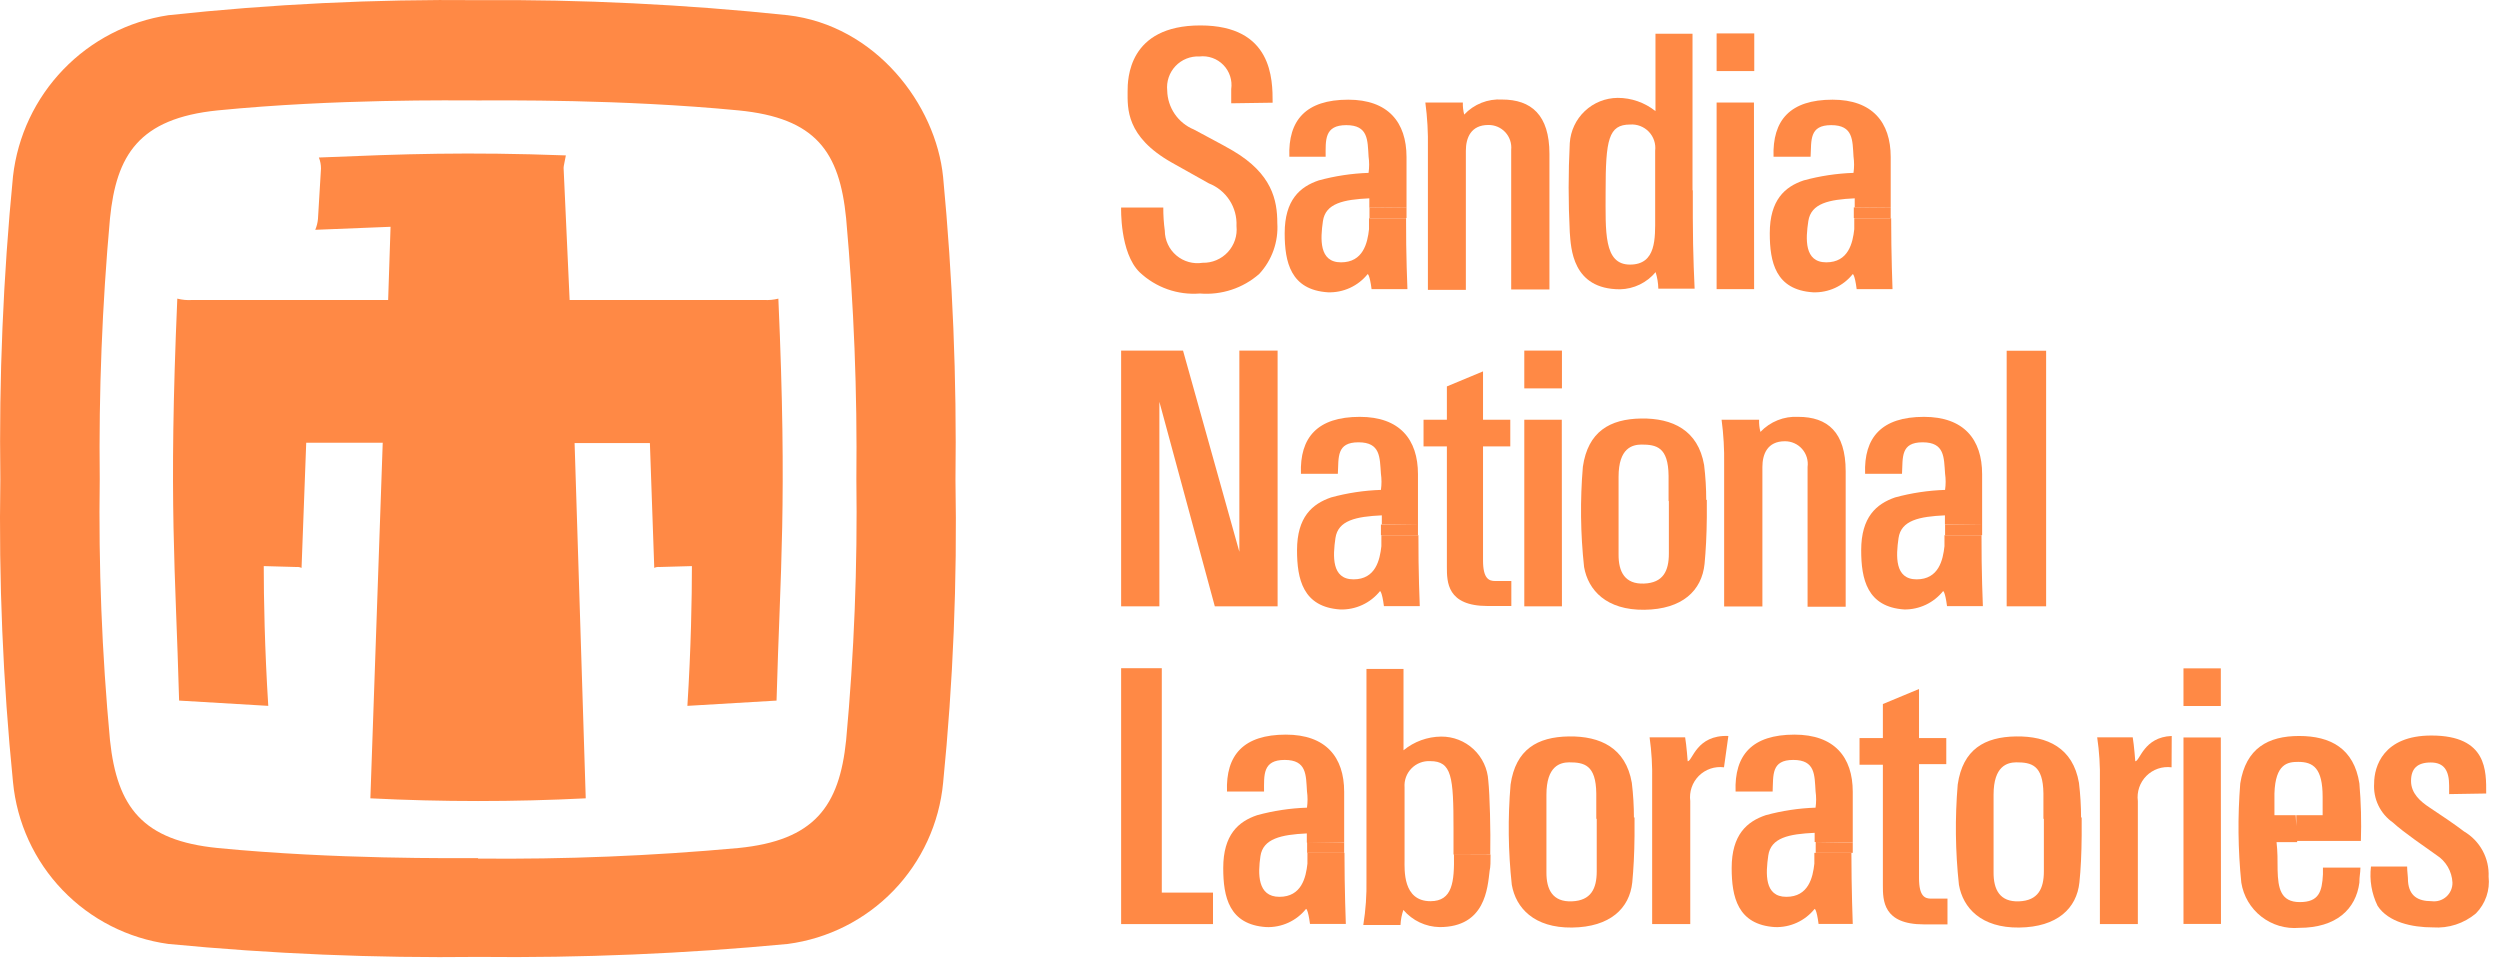 <svg width="166" height="64" viewBox="0 0 166 64" fill="none" xmlns="http://www.w3.org/2000/svg">
<path d="M31.743 57.009C37.511 57.067 43.279 56.833 49.023 56.309C54.083 55.809 55.733 53.539 56.183 49.149C56.715 43.388 56.942 37.603 56.863 31.819C56.926 26.038 56.699 20.257 56.183 14.499C55.743 10.079 54.183 7.829 49.023 7.329C41.233 6.579 33.363 6.669 31.743 6.669C30.123 6.669 22.253 6.559 14.463 7.329C9.193 7.859 7.723 10.329 7.303 14.499C6.783 20.257 6.556 26.038 6.623 31.819C6.539 37.604 6.766 43.389 7.303 49.149C7.773 53.619 9.493 55.819 14.463 56.309C22.253 57.069 30.163 56.979 31.743 56.979V63.539C24.879 63.623 18.016 63.336 11.183 62.679C8.503 62.312 6.025 61.051 4.152 59.1C2.279 57.149 1.12 54.622 0.863 51.929C0.194 45.248 -0.086 38.533 0.023 31.819C-0.069 25.105 0.211 18.392 0.863 11.709C1.167 9.039 2.343 6.543 4.209 4.609C6.074 2.675 8.526 1.409 11.183 1.009C18.011 0.274 24.876 -0.06 31.743 0.009C38.61 -0.043 45.474 0.291 52.303 1.009C58.143 1.689 62.143 6.939 62.623 11.759C63.257 18.443 63.531 25.156 63.443 31.869C63.562 38.583 63.288 45.297 62.623 51.979C62.368 54.667 61.208 57.189 59.333 59.133C57.459 61.076 54.98 62.327 52.303 62.679C45.469 63.326 38.607 63.613 31.743 63.539V57.009Z" fill="#FF8945"/>
<path d="M37.423 11.149L37.823 19.919H50.733C51.053 19.938 51.373 19.907 51.683 19.829C52.283 33.479 51.803 37.749 51.563 46.519L45.643 46.869C45.883 43.079 45.943 39.669 45.943 37.589L43.783 37.649C43.666 37.636 43.548 37.657 43.443 37.709L43.153 29.419H38.153L38.893 53.009C34.13 53.249 29.357 53.249 24.593 53.009L25.413 29.399H20.333L20.023 37.709C19.917 37.658 19.8 37.637 19.683 37.649L17.513 37.589C17.513 39.669 17.573 43.079 17.813 46.869L11.893 46.519C11.653 37.749 11.183 33.519 11.773 19.829C12.099 19.913 12.437 19.943 12.773 19.919H25.773L25.933 15.059L20.933 15.259C21.03 15.03 21.09 14.787 21.113 14.539L21.313 11.199C21.316 10.945 21.268 10.694 21.173 10.459C26.943 10.219 30.983 10.079 37.573 10.319C37.493 10.779 37.423 11.009 37.423 11.149Z" fill="#FF8945"/>
<path d="M125.543 13.799C125.543 12.629 125.543 11.429 125.543 10.429C125.543 8.109 124.313 6.619 121.683 6.619C118.863 6.619 117.683 7.979 117.763 10.409H120.223C120.283 9.309 120.123 8.309 121.593 8.309C123.063 8.309 123.003 9.309 123.073 10.389C123.124 10.751 123.124 11.118 123.073 11.479C121.954 11.516 120.843 11.684 119.763 11.979C118.523 12.399 117.513 13.269 117.513 15.489C117.513 17.399 117.893 19.249 120.383 19.409C120.887 19.428 121.389 19.329 121.847 19.119C122.306 18.909 122.709 18.593 123.023 18.199C123.023 18.199 123.153 18.199 123.283 19.199H125.663C125.663 19.199 125.573 16.889 125.573 14.489H123.123C123.123 14.739 123.123 14.989 123.123 15.219C123.023 16.139 122.733 17.419 121.263 17.419C119.793 17.419 119.893 15.859 120.073 14.679C120.253 13.499 121.443 13.249 123.153 13.169C123.153 13.169 123.153 13.419 123.153 13.779" fill="#FF8945"/>
<path d="M125.543 13.799C125.543 14.029 125.543 14.249 125.543 14.479H123.093V13.769" fill="#FF8945"/>
<path d="M116.463 6.809H113.983V19.199H116.473L116.463 6.809Z" fill="#FF8945"/>
<path d="M93.393 13.799C93.393 12.629 93.393 11.429 93.393 10.429C93.393 8.109 92.163 6.619 89.523 6.619C86.713 6.619 85.523 7.979 85.613 10.409H88.023C88.023 9.309 87.923 8.309 89.393 8.309C90.863 8.309 90.803 9.309 90.873 10.389C90.924 10.751 90.924 11.118 90.873 11.479C89.754 11.516 88.643 11.684 87.563 11.979C86.323 12.399 85.303 13.269 85.303 15.489C85.303 17.399 85.693 19.249 88.173 19.409C88.677 19.427 89.178 19.326 89.636 19.116C90.095 18.906 90.498 18.592 90.813 18.199C90.813 18.199 90.943 18.199 91.073 19.199H93.453C93.453 19.199 93.353 16.889 93.363 14.489H90.903C90.903 14.739 90.903 14.989 90.903 15.219C90.803 16.139 90.513 17.419 89.043 17.419C87.573 17.419 87.673 15.859 87.843 14.679C88.013 13.499 89.213 13.249 90.923 13.169C90.923 13.169 90.923 13.419 90.923 13.779" fill="#FF8945"/>
<path d="M93.393 13.799V14.479H90.933C90.933 14.229 90.933 13.989 90.933 13.769" fill="#FF8945"/>
<path d="M97.133 6.809H94.643C94.776 7.803 94.832 8.806 94.813 9.809V19.249H97.333V10.009C97.333 9.159 97.663 8.299 98.823 8.299C99.035 8.295 99.245 8.336 99.44 8.419C99.635 8.503 99.81 8.626 99.954 8.782C100.097 8.938 100.206 9.123 100.273 9.324C100.341 9.525 100.364 9.738 100.343 9.949V19.219H102.883V10.219C102.883 7.629 101.673 6.609 99.733 6.609C99.267 6.58 98.8 6.654 98.366 6.827C97.932 7 97.541 7.267 97.223 7.609C97.155 7.348 97.125 7.078 97.133 6.809Z" fill="#FF8945"/>
<path d="M109.903 12.639V10.009C109.93 9.781 109.906 9.549 109.834 9.331C109.761 9.113 109.641 8.914 109.483 8.748C109.324 8.582 109.131 8.453 108.916 8.37C108.702 8.287 108.472 8.252 108.243 8.269C106.803 8.269 106.613 9.269 106.613 12.719C106.613 15.379 106.473 17.569 108.233 17.569C109.993 17.569 109.903 15.809 109.903 14.409V12.639H112.403V14.459C112.403 16.889 112.523 19.169 112.523 19.169H110.113C110.105 18.796 110.044 18.425 109.933 18.069C109.644 18.417 109.284 18.698 108.877 18.895C108.47 19.092 108.025 19.199 107.573 19.209C104.383 19.209 104.313 16.459 104.233 15.419C104.133 13.447 104.133 11.471 104.233 9.499C104.286 8.689 104.643 7.93 105.233 7.374C105.823 6.817 106.602 6.505 107.413 6.499C108.325 6.497 109.211 6.808 109.923 7.379V2.239H112.383C112.383 3.609 112.383 9.419 112.383 12.669L109.903 12.639Z" fill="#FF8945"/>
<path d="M84.503 6.819C84.503 5.279 84.503 1.689 79.703 1.689C74.903 1.689 74.873 5.269 74.873 6.069C74.873 7.179 74.743 9.069 77.813 10.799L80.273 12.179C80.836 12.4 81.315 12.792 81.643 13.3C81.972 13.807 82.132 14.405 82.103 15.009C82.136 15.321 82.102 15.637 82.003 15.935C81.904 16.233 81.743 16.507 81.53 16.738C81.317 16.969 81.057 17.151 80.768 17.274C80.479 17.397 80.167 17.456 79.853 17.449C79.544 17.498 79.229 17.48 78.928 17.395C78.627 17.311 78.347 17.163 78.109 16.96C77.871 16.758 77.679 16.507 77.547 16.223C77.414 15.94 77.345 15.632 77.343 15.319C77.273 14.809 77.24 14.294 77.243 13.779H74.443C74.443 13.779 74.343 16.779 75.673 18.079C76.204 18.58 76.835 18.965 77.524 19.208C78.213 19.451 78.945 19.546 79.673 19.489C80.383 19.547 81.098 19.462 81.775 19.239C82.452 19.016 83.077 18.659 83.613 18.189C84.032 17.737 84.355 17.204 84.561 16.622C84.767 16.041 84.853 15.424 84.813 14.809C84.813 13.279 84.453 11.539 81.883 10.019C81.063 9.539 80.183 9.099 79.273 8.599C78.758 8.387 78.316 8.028 78.001 7.568C77.687 7.108 77.514 6.566 77.503 6.009C77.472 5.715 77.506 5.418 77.601 5.138C77.696 4.858 77.85 4.602 78.053 4.387C78.257 4.172 78.504 4.004 78.778 3.894C79.053 3.784 79.348 3.734 79.643 3.749C79.934 3.715 80.228 3.749 80.503 3.847C80.779 3.945 81.028 4.105 81.232 4.315C81.436 4.524 81.589 4.778 81.679 5.056C81.77 5.334 81.795 5.63 81.753 5.919C81.753 6.119 81.753 6.859 81.753 6.859L84.503 6.819Z" fill="#FF8945"/>
<path d="M116.483 2.219H113.983V4.719H116.483V2.219Z" fill="#FF8945"/>
<path d="M131.613 34.859C131.613 33.689 131.613 32.489 131.613 31.489C131.613 29.169 130.393 27.679 127.753 27.679C124.943 27.679 123.753 29.039 123.843 31.459H126.293C126.353 30.359 126.193 29.369 127.663 29.369C129.133 29.369 129.073 30.369 129.153 31.449C129.204 31.807 129.204 32.17 129.153 32.529C128.031 32.566 126.916 32.734 125.833 33.029C124.593 33.459 123.583 34.329 123.583 36.539C123.583 38.449 123.973 40.309 126.453 40.469C126.946 40.473 127.433 40.365 127.878 40.154C128.323 39.943 128.715 39.633 129.023 39.249C129.023 39.249 129.153 39.249 129.283 40.249H131.663C131.663 40.249 131.563 37.939 131.573 35.539H129.113C129.113 35.789 129.113 36.039 129.113 36.269C129.013 37.179 128.733 38.469 127.263 38.469C125.793 38.469 125.893 36.909 126.063 35.729C126.233 34.549 127.433 34.299 129.143 34.219C129.143 34.219 129.143 34.469 129.143 34.829" fill="#FF8945"/>
<path d="M131.613 34.859V35.539H129.153C129.153 35.289 129.153 35.049 129.153 34.829" fill="#FF8945"/>
<path d="M94.153 34.859C94.153 33.689 94.153 32.489 94.153 31.489C94.153 29.169 92.933 27.679 90.293 27.679C87.483 27.679 86.293 29.039 86.383 31.459H88.833C88.893 30.359 88.733 29.369 90.203 29.369C91.673 29.369 91.613 30.369 91.693 31.449C91.744 31.807 91.744 32.17 91.693 32.529C90.574 32.565 89.463 32.733 88.383 33.029C87.133 33.459 86.123 34.329 86.123 36.539C86.123 38.449 86.513 40.309 88.993 40.469C89.498 40.484 89.999 40.381 90.457 40.169C90.915 39.958 91.317 39.642 91.633 39.249C91.633 39.249 91.763 39.249 91.893 40.249H94.273C94.273 40.249 94.173 37.939 94.183 35.539H91.723C91.723 35.789 91.723 36.039 91.723 36.269C91.623 37.179 91.343 38.469 89.873 38.469C88.403 38.469 88.503 36.909 88.673 35.729C88.843 34.549 90.043 34.299 91.753 34.219C91.753 34.219 91.753 34.469 91.753 34.829" fill="#FF8945"/>
<path d="M94.153 34.859V35.539H91.693C91.693 35.289 91.693 35.049 91.693 34.829" fill="#FF8945"/>
<path d="M110.813 33.249C110.813 33.689 110.813 34.109 110.813 34.479C110.813 35.329 110.813 35.889 110.813 36.749C110.813 37.919 110.433 38.699 109.163 38.749C107.893 38.799 107.463 37.969 107.473 36.809C107.473 35.109 107.473 33.589 107.473 31.659C107.473 29.729 108.403 29.529 108.983 29.519C109.983 29.519 110.773 29.679 110.793 31.589C110.793 32.129 110.793 32.709 110.793 33.269L113.293 33.209C113.294 32.43 113.247 31.652 113.153 30.879C112.753 28.559 111.053 27.759 108.973 27.789C106.893 27.819 105.443 28.659 105.103 30.989C104.916 33.206 104.943 35.437 105.183 37.649C105.453 39.189 106.663 40.519 109.183 40.489C111.703 40.459 113.003 39.219 113.183 37.439C113.263 36.589 113.323 35.559 113.333 34.329V33.189L110.813 33.249Z" fill="#FF8945"/>
<path d="M78.553 23.279H74.443V40.259H76.983V26.679L80.663 40.259H84.833V23.279H82.293V36.639L78.553 23.279Z" fill="#FF8945"/>
<path d="M98.473 29.639H100.283V27.869H98.473V24.659L96.073 25.659V27.869H94.523V29.639H96.073V37.639C96.073 38.639 96.073 40.239 98.783 40.239H100.353V38.579H99.273C98.873 38.579 98.473 38.429 98.473 37.219V29.639Z" fill="#FF8945"/>
<path d="M103.703 27.869H101.213V40.259H103.713L103.703 27.869Z" fill="#FF8945"/>
<path d="M103.713 23.279H101.213V25.789H103.713V23.279Z" fill="#FF8945"/>
<path d="M116.803 27.869H114.313C114.443 28.846 114.5 29.832 114.483 30.819V40.269H117.023V31.009C117.023 30.159 117.353 29.299 118.513 29.299C118.729 29.297 118.943 29.341 119.141 29.43C119.339 29.517 119.515 29.647 119.658 29.809C119.801 29.971 119.908 30.162 119.971 30.369C120.034 30.576 120.052 30.794 120.023 31.009V40.289H122.553V31.289C122.553 28.689 121.343 27.679 119.403 27.679C118.937 27.653 118.471 27.729 118.038 27.902C117.604 28.075 117.214 28.34 116.893 28.679C116.823 28.415 116.793 28.142 116.803 27.869Z" fill="#FF8945"/>
<path d="M135.863 23.289H133.243V40.259H135.863V23.289Z" fill="#FF8945"/>
<path d="M135.713 54.339C135.713 54.779 135.713 55.209 135.713 55.569C135.713 56.429 135.713 56.989 135.713 57.849C135.713 59.009 135.333 59.799 134.063 59.849C132.793 59.899 132.363 59.079 132.373 57.909C132.373 56.219 132.373 54.689 132.373 52.769C132.373 50.849 133.293 50.629 133.873 50.619C134.873 50.619 135.663 50.779 135.683 52.689C135.683 53.229 135.683 53.809 135.683 54.369L138.183 54.309C138.183 53.53 138.136 52.752 138.043 51.979C137.643 49.659 135.953 48.869 133.863 48.899C131.773 48.929 130.333 49.759 129.993 52.089C129.806 54.306 129.833 56.536 130.073 58.749C130.343 60.289 131.553 61.619 134.073 61.589C136.593 61.559 137.893 60.319 138.073 58.589C138.163 57.739 138.213 56.709 138.223 55.479V54.279L135.713 54.339Z" fill="#FF8945"/>
<path d="M106.023 54.339C106.023 54.779 106.023 55.209 106.023 55.569C106.023 56.429 106.023 56.989 106.023 57.849C106.023 59.009 105.643 59.799 104.373 59.849C103.103 59.899 102.673 59.079 102.683 57.909C102.683 56.219 102.683 54.689 102.683 52.769C102.683 50.849 103.603 50.629 104.183 50.619C105.183 50.619 105.973 50.779 105.993 52.689C105.993 53.229 105.993 53.809 105.993 54.369L108.493 54.309C108.493 53.53 108.446 52.752 108.353 51.979C107.953 49.659 106.263 48.869 104.173 48.899C102.083 48.929 100.643 49.759 100.303 52.089C100.116 54.306 100.143 56.536 100.383 58.749C100.653 60.289 101.863 61.619 104.383 61.589C106.903 61.559 108.203 60.319 108.383 58.589C108.463 57.739 108.523 56.709 108.533 55.479V54.279L106.023 54.339Z" fill="#FF8945"/>
<path d="M123.023 55.949C123.023 54.779 123.023 53.579 123.023 52.579C123.023 50.259 121.793 48.779 119.153 48.779C116.343 48.779 115.153 50.129 115.243 52.559H117.703C117.753 51.459 117.603 50.459 119.073 50.459C120.543 50.459 120.483 51.459 120.553 52.539C120.604 52.9 120.604 53.267 120.553 53.629C119.434 53.666 118.323 53.833 117.243 54.129C116.003 54.549 114.983 55.419 114.983 57.639C114.983 59.549 115.373 61.399 117.853 61.559C118.357 61.576 118.858 61.476 119.316 61.266C119.774 61.056 120.177 60.742 120.493 60.349C120.493 60.349 120.623 60.349 120.753 61.349H123.023C123.023 61.349 122.933 59.029 122.933 56.629H120.473C120.473 56.879 120.473 57.129 120.473 57.349C120.373 58.269 120.083 59.549 118.613 59.549C117.143 59.549 117.243 57.999 117.413 56.809C117.583 55.619 118.783 55.379 120.493 55.299C120.493 55.299 120.493 55.549 120.493 55.909" fill="#FF8945"/>
<path d="M123.023 55.949C123.023 56.179 123.023 56.409 123.023 56.629H120.563C120.563 56.379 120.563 56.129 120.563 55.909" fill="#FF8945"/>
<path d="M89.253 55.949C89.253 54.779 89.253 53.579 89.253 52.579C89.253 50.259 88.023 48.779 85.383 48.779C82.573 48.779 81.383 50.129 81.473 52.559H83.933C83.933 51.459 83.833 50.459 85.303 50.459C86.773 50.459 86.713 51.459 86.783 52.539C86.834 52.9 86.834 53.267 86.783 53.629C85.664 53.666 84.553 53.833 83.473 54.129C82.233 54.549 81.223 55.419 81.223 57.639C81.223 59.549 81.603 61.399 84.083 61.559C84.587 61.577 85.088 61.477 85.547 61.267C86.005 61.057 86.408 60.743 86.723 60.349C86.723 60.349 86.853 60.349 86.983 61.349H89.363C89.363 61.349 89.273 59.029 89.273 56.629H86.813C86.813 56.879 86.813 57.129 86.813 57.349C86.713 58.269 86.423 59.549 84.953 59.549C83.483 59.549 83.523 58.009 83.693 56.849C83.863 55.689 85.063 55.419 86.773 55.339C86.773 55.339 86.773 55.589 86.773 55.949" fill="#FF8945"/>
<path d="M89.253 55.949V56.629H86.793C86.793 56.379 86.793 56.129 86.793 55.909" fill="#FF8945"/>
<path d="M147.463 48.969H144.983V61.349H147.473L147.463 48.969Z" fill="#FF8945"/>
<path d="M74.443 61.359H80.543V59.269H77.143V44.369H74.443V61.359Z" fill="#FF8945"/>
<path d="M96.513 56.739C96.513 56.209 96.513 55.639 96.513 55.029C96.513 51.579 96.403 50.539 94.963 50.539C94.733 50.527 94.503 50.564 94.289 50.648C94.075 50.731 93.88 50.86 93.72 51.025C93.559 51.189 93.435 51.386 93.356 51.603C93.277 51.819 93.246 52.049 93.263 52.279V57.099C93.263 57.749 93.133 59.839 94.983 59.839C96.453 59.839 96.573 58.549 96.543 56.739H98.973C98.973 57.189 98.973 57.569 98.913 57.809C98.773 58.959 98.633 61.559 95.593 61.559C95.133 61.551 94.681 61.445 94.265 61.248C93.85 61.052 93.481 60.769 93.183 60.419C93.073 60.742 93.009 61.078 92.993 61.419H90.523C90.683 60.427 90.753 59.423 90.733 58.419V44.419H93.193V49.819C93.898 49.239 94.78 48.918 95.693 48.909C96.491 48.903 97.261 49.203 97.844 49.748C98.426 50.294 98.777 51.042 98.823 51.839C98.923 52.779 98.983 55.189 98.953 56.729L96.513 56.739Z" fill="#FF8945"/>
<path d="M114.763 48.869C112.643 48.779 112.383 50.539 112.063 50.549C112.063 50.549 111.983 49.479 111.893 48.959H109.533C109.667 49.91 109.723 50.869 109.703 51.829V61.359H112.233V53.189C112.194 52.886 112.225 52.577 112.324 52.288C112.422 51.998 112.586 51.735 112.802 51.518C113.019 51.302 113.282 51.138 113.572 51.039C113.861 50.941 114.17 50.91 114.473 50.949L114.763 48.869Z" fill="#FF8945"/>
<path d="M127.423 50.739H129.233V49.009H127.423V45.749L125.023 46.749V49.009H123.473V50.779H125.023V58.779C125.023 59.779 125.023 61.379 127.743 61.379H129.313V59.669H128.223C127.823 59.669 127.423 59.529 127.423 58.309V50.739Z" fill="#FF8945"/>
<path d="M144.203 48.869C142.343 48.939 142.093 50.539 141.783 50.549C141.783 50.549 141.703 49.479 141.613 48.959H139.253C139.394 49.909 139.454 50.869 139.433 51.829V61.359H141.953V53.189C141.914 52.886 141.945 52.577 142.043 52.288C142.142 51.998 142.306 51.735 142.522 51.518C142.739 51.302 143.002 51.138 143.291 51.039C143.581 50.941 143.889 50.91 144.193 50.949L144.203 48.869Z" fill="#FF8945"/>
<path d="M147.463 44.379H144.983V46.879H147.463V44.379Z" fill="#FF8945"/>
<path d="M152.433 54.129H151.023C151.023 53.679 151.023 53.199 151.023 52.689C151.083 50.689 151.923 50.589 152.603 50.589C153.603 50.589 154.223 51.009 154.223 52.919C154.223 53.129 154.223 53.859 154.223 54.129H152.473V55.839H156.763C156.805 54.565 156.772 53.289 156.663 52.019C156.303 49.689 154.733 48.869 152.663 48.869C150.593 48.869 149.123 49.689 148.753 52.019C148.577 54.213 148.601 56.419 148.823 58.609C148.966 59.502 149.441 60.307 150.154 60.863C150.866 61.42 151.762 61.686 152.663 61.609C155.143 61.609 156.433 60.359 156.663 58.609C156.663 58.159 156.723 58.049 156.733 57.609H154.243C154.243 58.469 154.243 57.749 154.243 58.059C154.183 59.219 153.973 59.899 152.703 59.899C151.433 59.899 151.263 58.969 151.233 57.789C151.233 57.139 151.233 56.529 151.163 55.919H152.533L152.433 54.129Z" fill="#FF8945"/>
<path d="M165.083 52.689C165.083 51.229 165.183 48.839 161.443 48.839C158.243 48.839 157.643 50.909 157.643 52.009C157.608 52.515 157.704 53.022 157.923 53.479C158.142 53.937 158.477 54.329 158.893 54.619C159.593 55.269 161.103 56.289 161.783 56.779C162.092 56.975 162.35 57.243 162.535 57.56C162.719 57.877 162.825 58.233 162.843 58.599C162.847 58.775 162.814 58.95 162.744 59.112C162.674 59.274 162.57 59.419 162.439 59.537C162.308 59.655 162.153 59.743 161.984 59.795C161.816 59.847 161.638 59.862 161.463 59.839C160.533 59.839 159.973 59.479 159.893 58.539C159.893 58.179 159.833 57.879 159.833 57.539H157.433C157.323 58.433 157.476 59.34 157.873 60.149C158.583 61.239 160.163 61.579 161.543 61.579C162.581 61.653 163.607 61.319 164.403 60.649C164.716 60.33 164.953 59.946 165.099 59.524C165.244 59.102 165.293 58.652 165.243 58.209C165.27 57.608 165.132 57.011 164.845 56.483C164.558 55.954 164.132 55.514 163.613 55.209C163.073 54.789 161.933 54.019 161.323 53.619C160.713 53.219 160.093 52.679 160.093 51.859C160.093 51.039 160.503 50.629 161.403 50.629C162.303 50.629 162.623 51.189 162.623 52.169C162.623 52.309 162.623 52.729 162.623 52.729L165.083 52.689Z" fill="#FF8945"/>
</svg>
